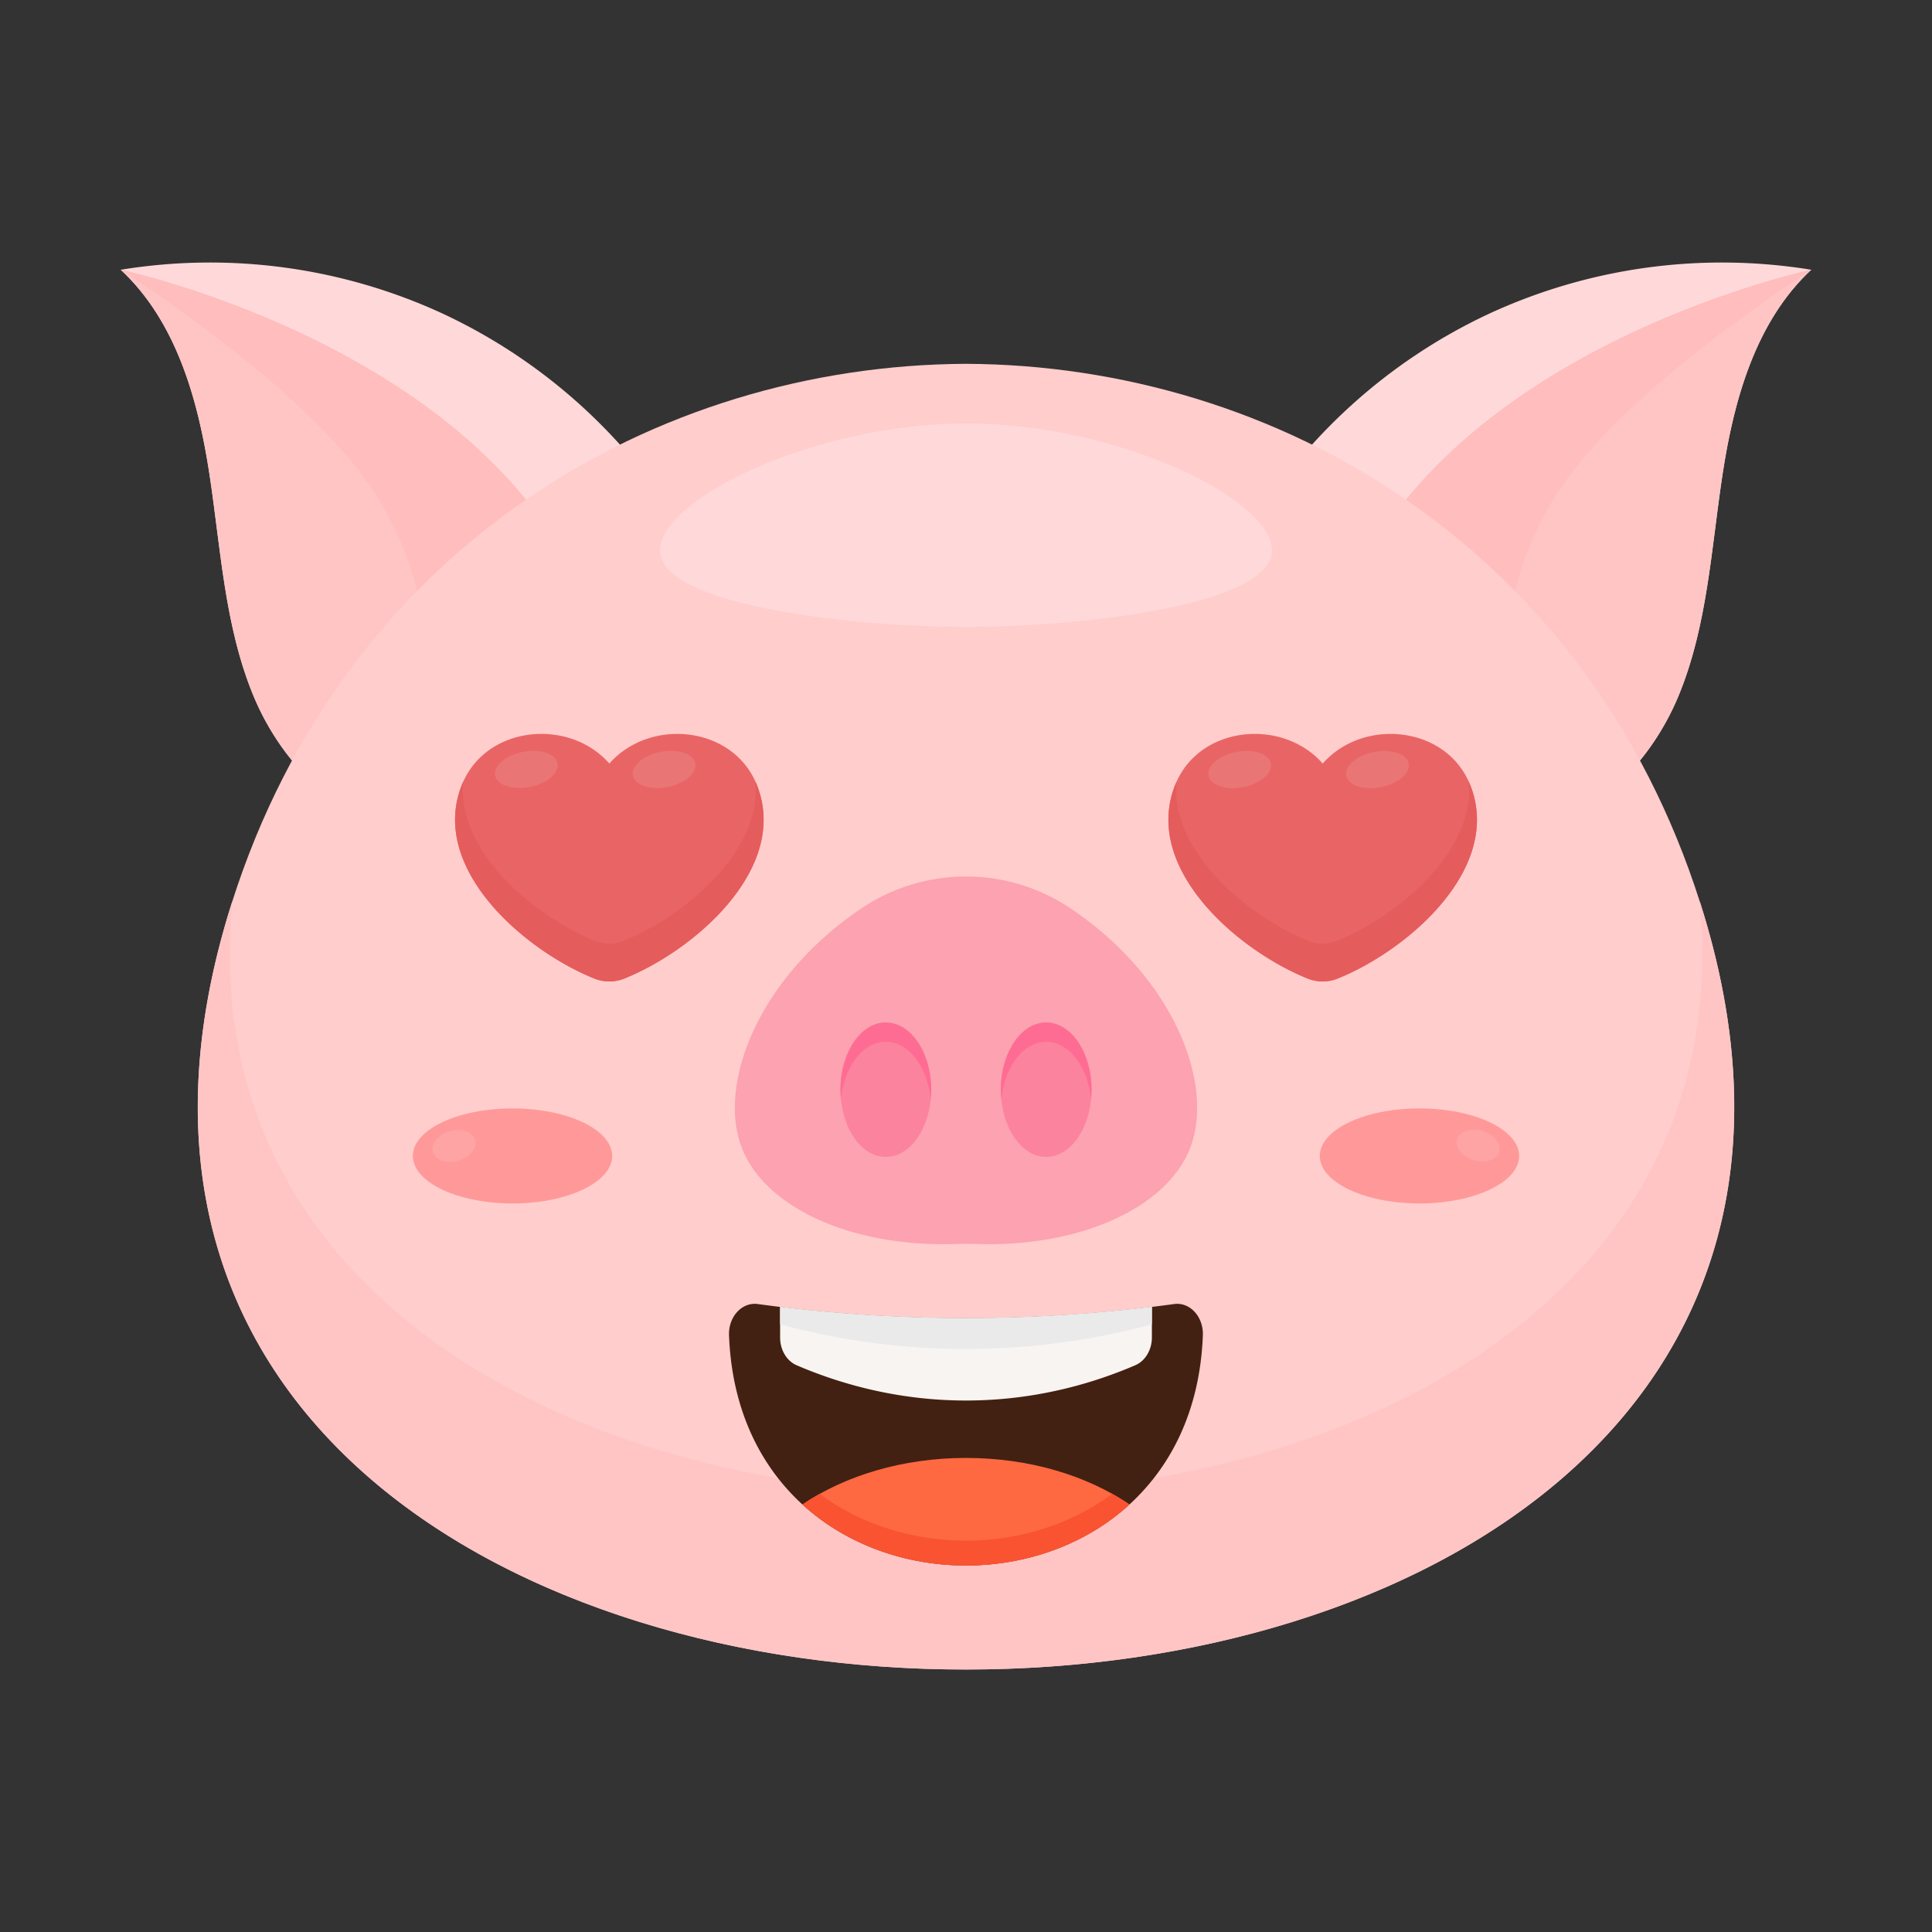 <svg xmlns="http://www.w3.org/2000/svg" version="1.1" xmlns:xlink="http://www.w3.org/1999/xlink" xmlns:svgjs="http://svgjs.com/svgjs" width="512" height="512" x="0" y="0" viewBox="0 0 32 32" style="enable-background:new 0 0 512 512" xml:space="preserve" class=""><rect x="0" y="0" width="32" height="32" fill="#333333" stroke="none"/><g><path fill="#ffd9d9" d="M7.353 5.204A9.197 9.197 0 0 0 2 4.468c.918.855 1.28 2.146 1.469 3.385.189 1.24.251 2.521.732 3.679s1.517 2.2 2.771 2.227l4.381-4.922a9.195 9.195 0 0 0-4-3.633z" data-original="#ffd9d9"></path><path fill="#ffc5c5" d="m9.9 10.469-2.928 3.29c-1.254-.027-2.289-1.069-2.771-2.227-.481-1.158-.543-2.439-.732-3.679S2.918 5.323 2 4.468c0 0 6.487 1.37 7.9 6.001z" data-original="#ffc5c5"></path><path fill="#ffbdbd" d="m9.9 10.469-2.928 3.29-.067-.002c.259-1.263.556-3.755-.758-5.68-1.066-1.561-3.471-3.16-4.146-3.609L2 4.467c0 .001 6.486 1.371 7.9 6.002z" data-original="#ffbdbd"></path><path fill="#ffd9d9" d="M24.647 5.204A9.197 9.197 0 0 1 30 4.468c-.918.855-1.28 2.146-1.469 3.385-.189 1.24-.251 2.521-.732 3.679s-1.517 2.2-2.771 2.227l-4.381-4.922a9.195 9.195 0 0 1 4-3.633z" data-original="#ffd9d9"></path><path fill="#ffc5c5" d="m22.1 10.469 2.928 3.29c1.254-.027 2.289-1.069 2.771-2.227.481-1.158.543-2.439.733-3.679.188-1.24.55-2.53 1.468-3.385 0 0-6.487 1.37-7.9 6.001z" data-original="#ffc5c5"></path><path fill="#ffbdbd" d="m22.1 10.469 2.928 3.29.067-.002c-.259-1.263-.556-3.755.758-5.68 1.066-1.561 3.471-3.16 4.146-3.609L30 4.467c0 .001-6.486 1.371-7.9 6.002z" data-original="#ffbdbd"></path><path fill="#ffcdcc" d="M16 27.652c7.427.006 14.855-4.222 12.159-12.703-1.871-5.887-7.013-8.9-12.159-8.923-5.146.023-10.288 3.036-12.159 8.924C1.145 23.43 8.573 27.659 16 27.652z" data-original="#ffcdcc" class=""></path><path fill="#ffc5c5" d="M16 27.652c-7.428.007-14.855-4.222-12.159-12.703a.771.771 0 0 1 .009-.026c-.638 6.556 5.756 9.825 12.15 9.82 6.394.006 12.788-3.264 12.151-9.82l.009.026c2.695 8.481-4.732 12.71-12.16 12.703z" data-original="#ffc5c5"></path><path fill="#fca2b1" d="M14.264 15.049a3.1 3.1 0 0 1 3.472 0c1.694 1.138 2.377 2.883 1.985 3.942-.377 1.019-1.848 1.668-3.533 1.613a5.892 5.892 0 0 0-.376 0c-1.684.055-3.155-.594-3.533-1.613-.391-1.059.292-2.804 1.985-3.942z" data-original="#fca2b1"></path><ellipse cx="14.672" cy="18.049" fill="#fc839d" rx=".751" ry="1.113" data-original="#fc839d"></ellipse><ellipse cx="17.328" cy="18.049" fill="#fc839d" rx=".751" ry="1.113" data-original="#fc839d"></ellipse><path fill="#ff6c93" d="M15.423 18.049c0 .054-.002.108-.008.16-.052-.539-.365-.953-.743-.953s-.691.414-.743.953a1.664 1.664 0 0 1-.008-.16c0-.615.336-1.113.751-1.113s.751.498.751 1.113zM18.079 18.049c0 .054-.002.108-.008.16-.052-.539-.365-.953-.743-.953s-.691.414-.743.953a1.664 1.664 0 0 1-.008-.16c0-.615.336-1.113.751-1.113s.751.498.751 1.113z" data-original="#ff6c93"></path><path fill="#ffd9d9" d="M21.057 9.201c-.189.857-3.277 1.183-5.057 1.183s-4.868-.326-5.057-1.183c-.186-.845 2.451-2.186 5.057-2.186s5.243 1.341 5.057 2.186z" data-original="#ffd9d9"></path><ellipse cx="8.489" cy="19.146" fill="#ff9999" rx="1.651" ry=".787" data-original="#ff9999"></ellipse><ellipse cx="7.519" cy="18.977" fill="#ffa4a4" rx=".363" ry=".253" transform="rotate(-16.05 7.53 18.977)" data-original="#ffa4a4"></ellipse><ellipse cx="23.511" cy="19.146" fill="#ff9999" rx="1.651" ry=".787" data-original="#ff9999"></ellipse><ellipse cx="24.481" cy="18.977" fill="#ffa4a4" rx=".253" ry=".363" transform="rotate(-73.92 24.48 18.974)" data-original="#ffa4a4"></ellipse><path fill="#e96565" d="M9.844 16.208a.667.667 0 0 0 .497 0c1.179-.476 2.742-1.839 2.194-3.209-.392-.981-1.772-1.116-2.442-.352-.67-.764-2.051-.63-2.442.352-.549 1.37 1.014 2.733 2.193 3.209z" data-original="#e96565"></path><path fill="#e55c5c" d="M10.341 16.208a.667.667 0 0 1-.497 0c-1.179-.476-2.742-1.839-2.194-3.21l.025-.058c-.117 1.157 1.179 2.238 2.182 2.643.151.061.32.061.471 0 1.003-.405 2.299-1.486 2.182-2.643l.025.058c.547 1.371-1.015 2.734-2.194 3.21z" data-original="#e55c5c"></path><ellipse cx="8.72" cy="12.742" fill="#ea7575" rx=".526" ry=".296" transform="rotate(-11 8.73 12.752)" data-original="#ea7575"></ellipse><ellipse cx="11.001" cy="12.742" fill="#ea7575" rx=".526" ry=".296" transform="rotate(-11 11.012 12.752)" data-original="#ea7575"></ellipse><path fill="#e96565" d="M21.659 16.208a.667.667 0 0 0 .497 0c1.179-.476 2.742-1.839 2.194-3.209-.392-.981-1.772-1.116-2.442-.352-.67-.764-2.051-.63-2.442.352-.548 1.37 1.014 2.733 2.193 3.209z" data-original="#e96565"></path><path fill="#e55c5c" d="M22.156 16.208a.667.667 0 0 1-.497 0c-1.179-.476-2.742-1.839-2.194-3.21l.025-.058c-.117 1.157 1.179 2.238 2.182 2.643.151.061.32.061.471 0 1.003-.405 2.299-1.486 2.182-2.643l.025.058c.548 1.371-1.015 2.734-2.194 3.21z" data-original="#e55c5c"></path><ellipse cx="20.535" cy="12.742" fill="#ea7575" rx=".526" ry=".296" transform="rotate(-11 20.557 12.75)" data-original="#ea7575"></ellipse><ellipse cx="22.816" cy="12.742" fill="#ea7575" rx=".526" ry=".296" transform="rotate(-11 22.84 12.75)" data-original="#ea7575"></ellipse><path fill="#422112" d="M19.447 21.599c.261-.036.488.21.476.518-.096 2.542-2.01 3.813-3.924 3.813s-3.828-1.271-3.924-3.813c-.012-.308.215-.554.476-.518a25.458 25.458 0 0 0 6.896 0z" data-original="#422112"></path><path fill="#f8f4f1" d="M19.079 21.646v.506c0 .206-.11.39-.274.46-.645.278-1.613.585-2.805.585s-2.16-.307-2.805-.584c-.165-.071-.274-.255-.274-.46v-.506a25.465 25.465 0 0 0 6.158-.001z" data-original="#f8f4f1"></path><path fill="#eaeaea" d="M19.079 21.646v.289a11.82 11.82 0 0 1-6.158 0v-.289a25.465 25.465 0 0 0 6.158 0z" data-original="#eaeaea"></path><path fill="#fe6941" d="M18.708 24.919c-.737.674-1.723 1.011-2.708 1.011s-1.971-.337-2.708-1.011c.703-.477 1.657-.771 2.708-.771s2.005.293 2.708.771z" data-original="#fe6941"></path><path fill="#f95332" d="M18.708 24.919c-1.215 1.115-3.128 1.309-4.584.572a3.713 3.713 0 0 1-.833-.572c.091-.062.186-.121.285-.176.696.517 1.56.775 2.423.775s1.726-.259 2.423-.775c.1.055.195.114.286.176z" data-original="#f95332"></path></g></svg>